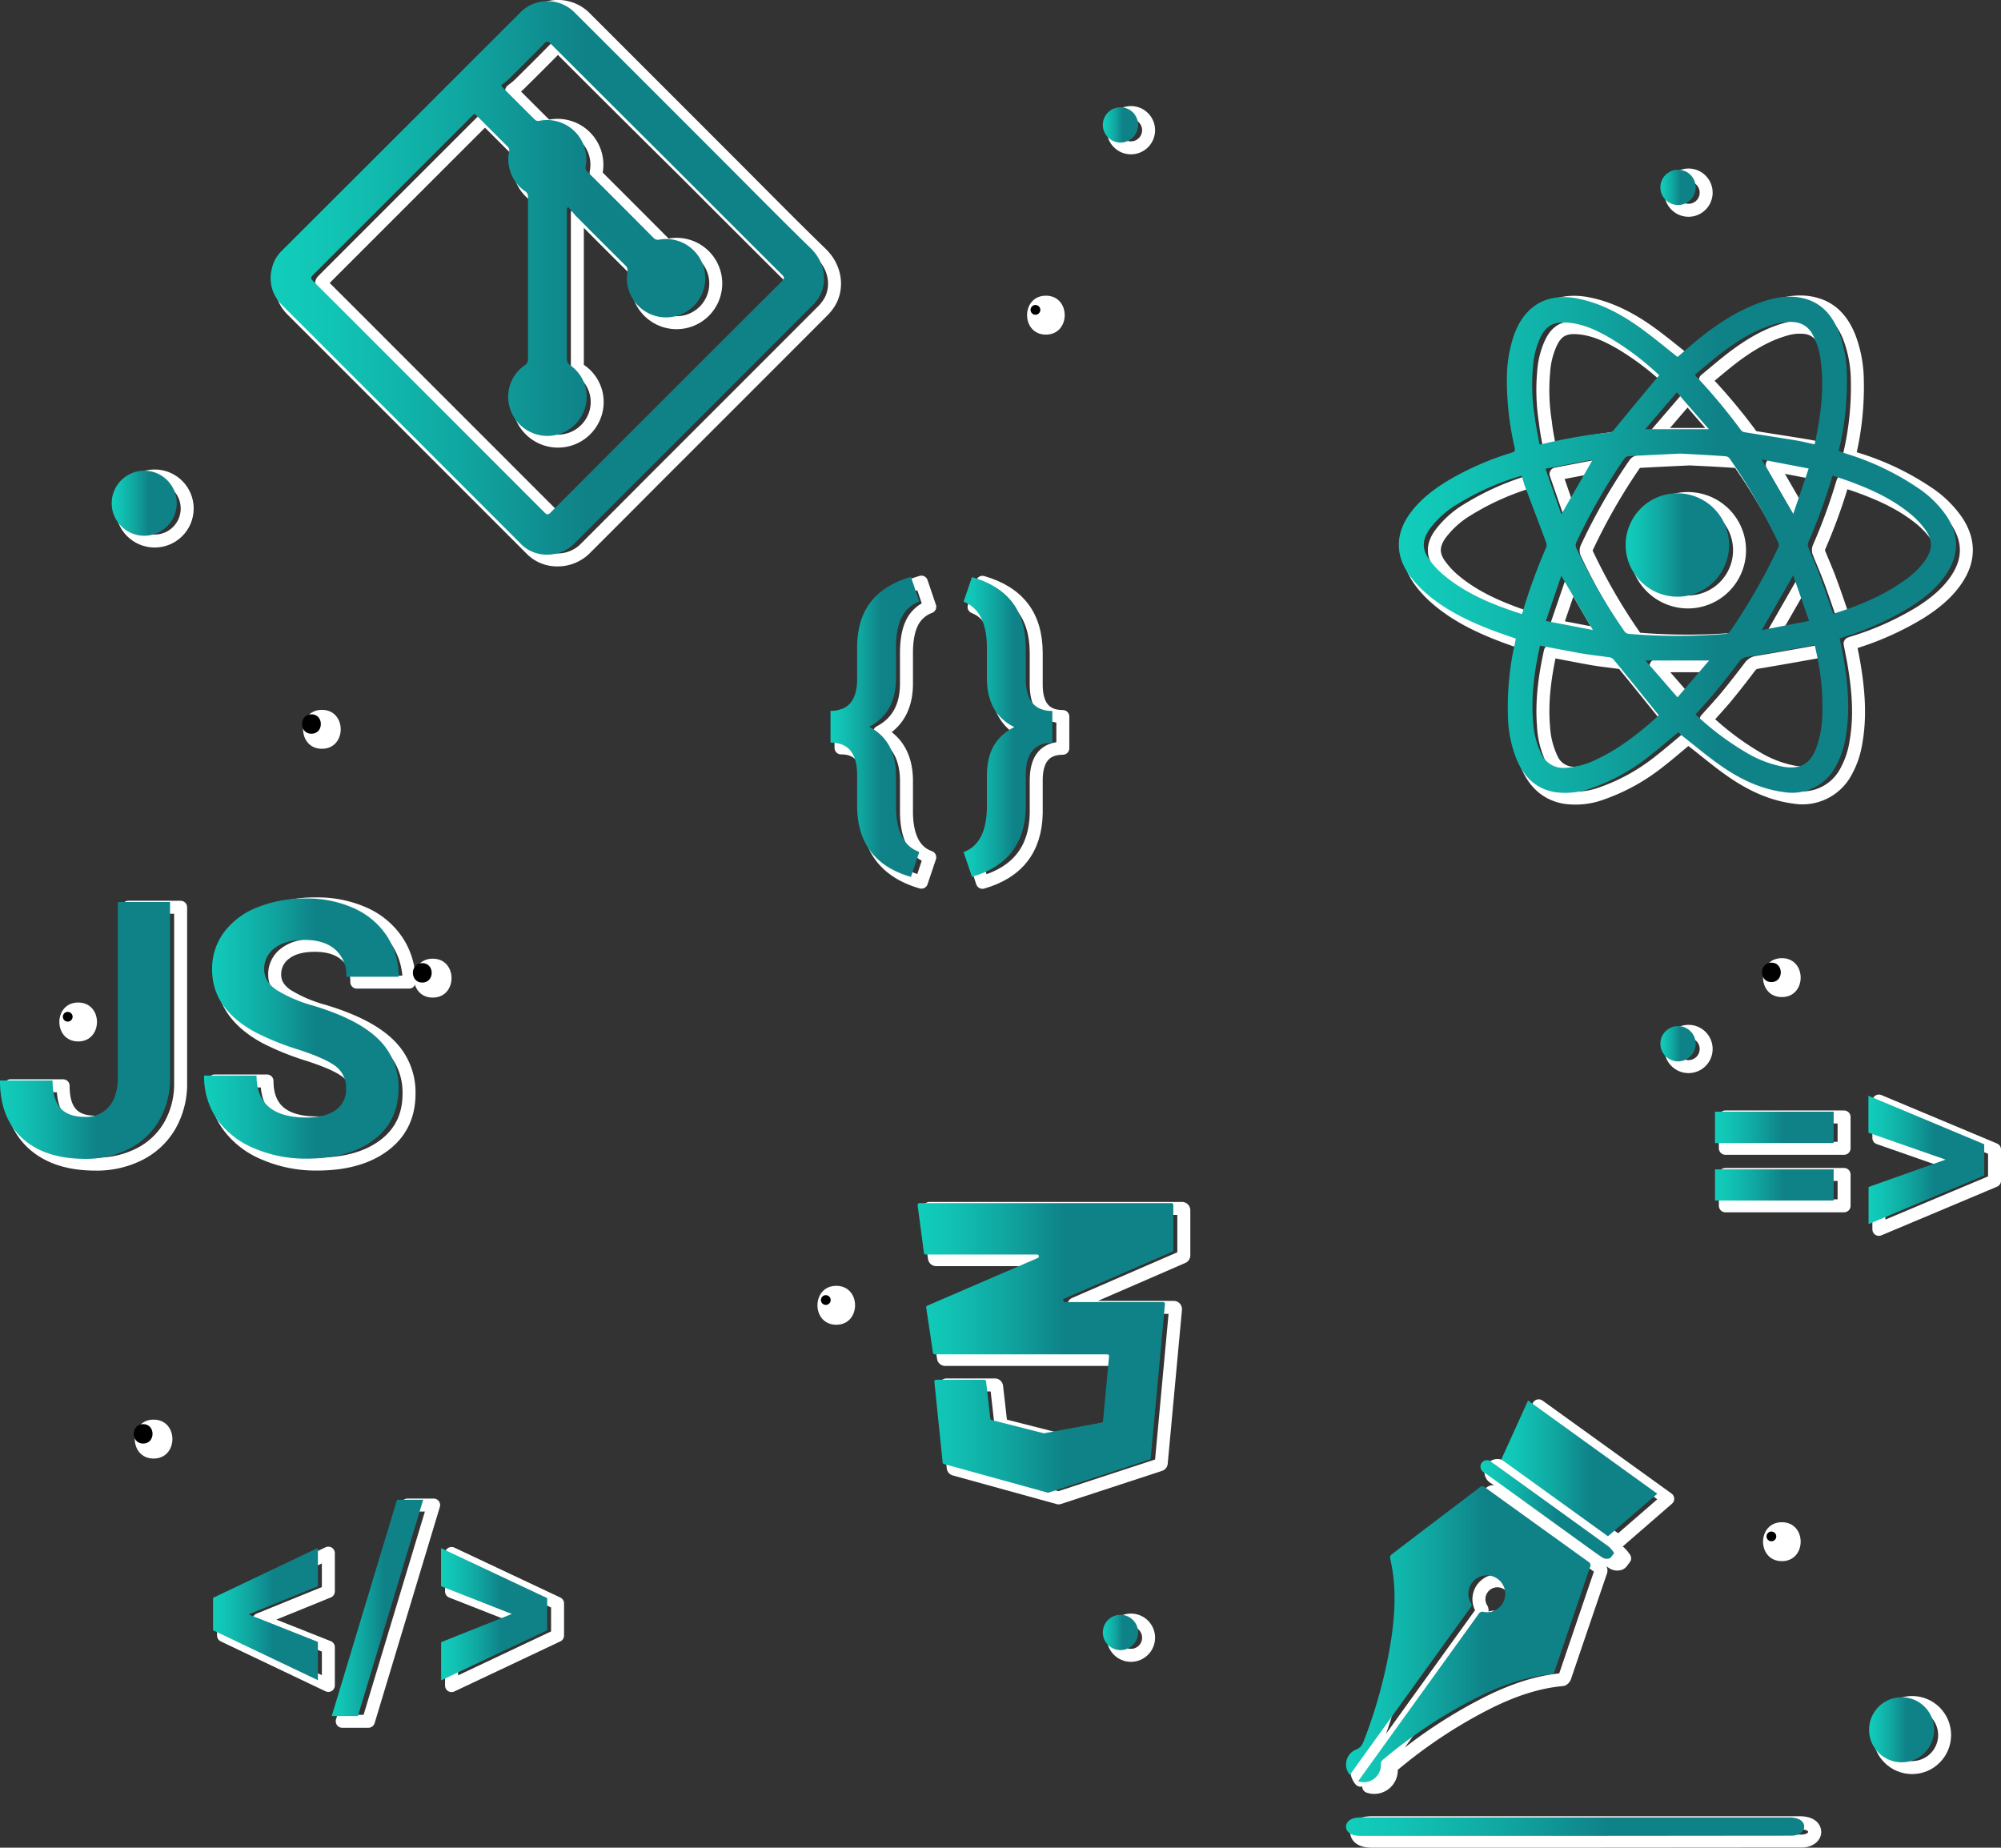 <svg xmlns="http://www.w3.org/2000/svg" xmlns:xlink="http://www.w3.org/1999/xlink" viewBox="0 0 616.85 569.62"><rect x="0" y="0" width="616.85" height="569.62" fill="#333333" stroke="none"/><defs><style>.a-skills{fill:none;stroke:#fff;stroke-linecap:round;stroke-linejoin:round;stroke-width:4px;}.b-skills{fill:#fff;}.c-skills{fill:url(#a-skills);}.d-skills{fill:url(#b-skills);}.e-skills{fill:url(#c-skills);}.f-skills{fill:url(#d-skills);}.g-skills{fill:url(#e-skills);}.h-skills{fill:url(#f-skills);}.i-skills{fill:url(#g-skills);}.j-skills{fill:url(#h-skills);}.k-skills{fill:url(#i-skills);}.l-skills{fill:url(#j-skills);}.m-skills{fill:url(#k-skills);}.n-skills{fill:url(#l-skills);}.o-skills{fill:url(#m-skills);}.p-skills{fill:url(#n-skills);}.q-skills{fill:url(#o-skills);}.r-skills{fill:url(#p-skills);}.s-skills{fill:url(#q-skills);}.t-skills{fill:url(#r-skills);}.u-skills{fill:url(#s-skills);}.v-skills{fill:url(#t-skills);}.w-skills{fill:url(#u-skills);}.x-skills{fill:url(#v-skills);}.y-skills{fill:url(#w-skills);}</style><linearGradient id="a-skills" x1="439.54" y1="200.47" x2="611.24" y2="200.47" gradientUnits="userSpaceOnUse"><stop offset="0" stop-color="#11cebb"/><stop offset="0.12" stop-color="#11c3b4"/><stop offset="0.34" stop-color="#10a7a1"/><stop offset="0.57" stop-color="#0f8288"/></linearGradient><linearGradient id="b-skills" x1="509.46" y1="200.47" x2="541.33" y2="200.47" xlink:href="#a-skills"/><linearGradient id="c-skills" x1="91.74" y1="118.18" x2="262.36" y2="118.18" xlink:href="#a-skills"/><linearGradient id="d-skills" x1="423.31" y1="595.67" x2="564.51" y2="595.67" xlink:href="#a-skills"/><linearGradient id="e-skills" x1="423.31" y1="536.31" x2="498.61" y2="536.31" xlink:href="#a-skills"/><linearGradient id="f-skills" x1="471.17" y1="485.19" x2="519.21" y2="485.19" xlink:href="#a-skills"/><linearGradient id="g-skills" x1="465.03" y1="498" x2="505.92" y2="498" xlink:href="#a-skills"/><linearGradient id="h-skills" x1="8.32" y1="350.17" x2="60.74" y2="350.17" xlink:href="#a-skills"/><linearGradient id="i-skills" x1="71.25" y1="349.63" x2="131.18" y2="349.63" xlink:href="#a-skills"/><linearGradient id="j-skills" x1="264.35" y1="256.61" x2="291.71" y2="256.61" xlink:href="#a-skills"/><linearGradient id="k-skills" x1="305.37" y1="256.61" x2="332.73" y2="256.61" xlink:href="#a-skills"/><linearGradient id="l-skills" x1="536.98" y1="388.92" x2="573.57" y2="388.92" xlink:href="#a-skills"/><linearGradient id="m-skills" x1="584.3" y1="390.09" x2="619.95" y2="390.09" xlink:href="#a-skills"/><linearGradient id="n-skills" x1="74" y1="530.12" x2="106.32" y2="530.12" xlink:href="#a-skills"/><linearGradient id="o-skills" x1="110.59" y1="528.2" x2="138.78" y2="528.2" xlink:href="#a-skills"/><linearGradient id="p-skills" x1="144.29" y1="530.16" x2="176.98" y2="530.16" xlink:href="#a-skills"/><linearGradient id="q-skills" x1="291.2" y1="448.04" x2="370.02" y2="448.04" xlink:href="#a-skills"/><linearGradient id="r-skills" x1="34.43" y1="155.14" x2="54.48" y2="155.14" xlink:href="#a-skills"/><linearGradient id="s-skills" x1="576.18" y1="533.27" x2="596.24" y2="533.27" xlink:href="#a-skills"/><linearGradient id="t-skills" x1="511.85" y1="321.77" x2="522.73" y2="321.77" xlink:href="#a-skills"/><linearGradient id="u-skills" x1="339.98" y1="503.27" x2="350.85" y2="503.27" xlink:href="#a-skills"/><linearGradient id="v-skills" x1="511.85" y1="57.76" x2="522.73" y2="57.76" xlink:href="#a-skills"/><linearGradient id="w-skills" x1="339.98" y1="38.51" x2="350.85" y2="38.51" xlink:href="#a-skills"/></defs><title>skills</title><path class="a-skills" d="M528.69,144.17c1.93-1.66,3.93-3.45,6-5.14,6.14-5,12.66-9.33,20.23-11.89,4.28-1.45,8.66-2.15,13.12-.9,5.25,1.46,8.33,5.23,10.31,10.07a38.2,38.2,0,0,1,2.52,12.81,91.33,91.33,0,0,1-2.41,23.64,4,4,0,0,0-.06.47l2.44.83a82.38,82.38,0,0,1,21.82,10.43,32.85,32.85,0,0,1,9,8.86c3.77,5.82,3.78,11.67,0,17.49-2.88,4.44-6.92,7.67-11.33,10.47a90.3,90.3,0,0,1-20.95,9.36l-.73.26c.41,2.16.87,4.28,1.23,6.42,1.34,8,2,16,.57,24a27.55,27.55,0,0,1-3.1,9.11,15.18,15.18,0,0,1-15.89,7.81c-7-.91-13.18-3.83-18.89-7.73-4.23-2.9-8.16-6.24-12.22-9.39-.54-.42-1-.91-1.48-1.31-3,2.44-5.76,4.89-8.7,7.16A60.45,60.45,0,0,1,502,277.13a23.3,23.3,0,0,1-11.34,1.18c-6.06-1.08-9.64-5-11.85-10.46a38.48,38.48,0,0,1-2.52-13.16,90.93,90.93,0,0,1,2.39-23.07c0-.18.07-.36.12-.61-2.49-.88-4.95-1.69-7.38-2.62-7.48-2.87-14.66-6.34-20.71-11.73a32.8,32.8,0,0,1-4.57-5c-4.57-6.24-4.52-12.93,0-19.19,3.19-4.41,7.44-7.61,12.05-10.37a89.65,89.65,0,0,1,18.82-8.26c1.66-.54,1.67-.52,1.3-2.26A90,90,0,0,1,476.1,151a41.49,41.49,0,0,1,2.25-13.79c3.37-9.14,10.39-13,19.91-11,7,1.48,13.17,4.81,18.9,8.94C521.08,138,524.79,141.11,528.69,144.17Zm.86,29.8c-4.71.22-10.34.48-16,.79a2,2,0,0,0-1.27.76,179.75,179.75,0,0,0-14.84,25.92,2.06,2.06,0,0,0,0,1.58,176.09,176.09,0,0,0,14.9,25.76,2,2,0,0,0,1.26.77,186.43,186.43,0,0,0,29.89,0,2.12,2.12,0,0,0,1.39-.79,183.13,183.13,0,0,0,14.91-26,1.72,1.72,0,0,0,0-1.26,178.6,178.6,0,0,0-15.07-26.06,1.81,1.81,0,0,0-1.2-.66C539.23,174.47,534.86,174.25,529.55,174Zm-43.2,59.21c0,.06-.1.12-.11.19-1.68,7.63-2.74,15.33-2.09,23.17a26.52,26.52,0,0,0,2.43,9.76,7.47,7.47,0,0,0,7.46,4.56,24.61,24.61,0,0,0,9.69-2.64c6.57-3.06,12.26-7.42,17.65-12.18.59-.53,1.16-1.08,1.51-1.4-4.72-5.85-9.33-11.59-14-17.29a2.28,2.28,0,0,0-1.39-.61c-2.65-.4-5.33-.65-8-1.1C495.17,234.89,490.81,234,486.35,233.18Zm47.7-83.55c.22.31.29.45.39.56a177,177,0,0,1,13.84,16.61,1.86,1.86,0,0,0,1.14.59c5.29.86,10.6,1.66,15.89,2.54,1.87.31,3.71.78,5.64,1.2,1.85-8.65,3-17.2,1.85-25.92a22.21,22.21,0,0,0-2.38-7.76,7,7,0,0,0-5-3.9,15,15,0,0,0-6.82.52c-6,1.72-11.26,5-16.21,8.74C539.55,145,536.84,147.34,534.05,149.63Zm42.64,73.73c7.71-2.44,15.15-5.45,21.79-10.17a25.91,25.91,0,0,0,6.58-6.38c2.25-3.28,2.34-6.17,0-9.37A26.8,26.8,0,0,0,601,193c-5.69-4.84-12.37-7.92-19.32-10.46-1.68-.61-3.39-1.16-5.1-1.74a4.2,4.2,0,0,0-.25.54A170.28,170.28,0,0,1,569,201.39a2.08,2.08,0,0,0,0,1.39c1.13,2.85,2.39,5.65,3.45,8.52C573.93,215.25,575.25,219.25,576.69,223.36Zm-96,.08c.12-.3.21-.46.26-.64a176.28,176.28,0,0,1,7.28-20,2.38,2.38,0,0,0-.1-1.59c-2.13-5.7-4.3-11.39-6.44-17.09-.4-1.06-.69-2.17-1-3.26a4,4,0,0,0-.55.07,80.81,80.81,0,0,0-19.26,8.61,29.22,29.22,0,0,0-8.67,7.79c-2.27,3.33-2.34,6.2.06,9.46a26.45,26.45,0,0,0,4.31,4.6C463.59,217.28,472,220.59,480.67,223.44Zm5.46-52.32a5.18,5.18,0,0,0,.81-.07,157.87,157.87,0,0,1,20.6-3.57,2.33,2.33,0,0,0,1.67-1q6.45-7.87,13-15.71c.25-.32.52-.62.82-1a86.85,86.85,0,0,0-14.62-11.17c-4.08-2.41-8.31-4.5-13.1-5s-7.17.87-9,4.82a25.45,25.45,0,0,0-2.12,8.44,63.17,63.17,0,0,0,.52,15.84C485,165.48,485.61,168.26,486.13,171.12Zm48.13,83.26A86.79,86.79,0,0,0,549.64,266a34.92,34.92,0,0,0,11.73,4.54c5.16.84,8.21-.87,10.09-5.77a31.68,31.68,0,0,0,1.87-10,74.9,74.9,0,0,0-1.2-16.37c-.32-1.79-.74-3.57-1.11-5.36l-.62.09c-6.75,1.19-13.5,2.42-20.26,3.54a3.25,3.25,0,0,0-2.33,1.34c-2.44,3.21-4.91,6.39-7.47,9.5C538.42,249.8,536.35,252,534.26,254.38Zm-5.75-99.29-9.75,11.35h19.61Zm-9.68,82.66,9.87,11.36,9.75-11.36ZM488,178.63c1.66,4.8,3.24,9.34,4.88,14.07l9.68-16.86Zm76.36,32.85-9.68,16.91,14.56-2.86C567.54,220.69,566,216.16,564.34,211.48Zm0-18.91c1.59-4.68,3.14-9.2,4.76-14l-14.47-2.77C557.94,181.53,561.07,186.93,564.35,192.57Zm-76.26,33,14.49,2.78-9.72-16.72C491.26,216.3,489.73,220.78,488.09,225.58Z" transform="translate(-8.32 -32.5)"/><path class="a-skills" d="M512.69,202.08a15.94,15.94,0,1,1,15.91,16A16,16,0,0,1,512.69,202.08Z" transform="translate(-8.32 -32.5)"/><path class="a-skills" d="M180,205.12a11.15,11.15,0,0,1-8.05-3.46l-40.79-40.81q-16.34-16.35-32.68-32.68a11.49,11.49,0,0,1-3.12-11.27,10.61,10.61,0,0,1,2.92-5.24L135,74.93l17.17-17.19c6.7-6.69,13.37-13.39,20.09-20.06a11.78,11.78,0,0,1,16.13,0Q211.08,60.35,233.71,83c9.23,9.23,18.37,18.55,27.74,27.64,4.81,4.67,5.16,11.09,2.39,15.37a14.22,14.22,0,0,1-1.83,2.27q-26.14,26.18-52.3,52.31Q199.36,191,189,201.35A12.06,12.06,0,0,1,180,205.12ZM186.78,98l-.48.26v1.14q0,22.62,0,45.24a2.31,2.31,0,0,0,1.09,2.13,11.83,11.83,0,0,1,4.1,14.27,12.09,12.09,0,0,1-22.83-1.45,11.81,11.81,0,0,1,4.67-12.9,2.08,2.08,0,0,0,1-2c0-6.22,0-12.44,0-18.66,0-10.45,0-20.9,0-31.35a2,2,0,0,0-.59-1.45,12,12,0,0,1-5.22-12.55,1.54,1.54,0,0,0-.54-1.51q-4.5-4.47-9-9c-.35-.35-.72-.69-1.12-1.07-.35.31-.63.53-.88.78q-24.51,24.51-49,49c-.69.69-.64,1.06,0,1.72q9.61,9.56,19.18,19.17,26.13,26.12,52.23,52.25c.7.7,1.08.83,1.86,0q35.69-35.74,71.42-71.42c.76-.76.69-1.15,0-1.87q-16.26-16.19-32.46-32.43Q200.68,67,181.24,47.54c-.7-.72-1.11-.83-1.87,0-3.61,3.7-7.28,7.34-11,11-.72.71-1.55,1.29-2.33,1.92.39.49.48.65.6.78,3.3,3.3,6.58,6.61,9.91,9.88a1.64,1.64,0,0,0,1.24.26,12.14,12.14,0,0,1,14.34,14.07,1.63,1.63,0,0,0,.52,1.61q10.22,10.19,20.39,20.42a1.87,1.87,0,0,0,1.83.51,12.08,12.08,0,1,1-9.9,9.94,2,2,0,0,0-.58-1.93q-7.71-7.64-15.34-15.34C188.27,99.78,187.55,98.87,186.78,98Z" transform="translate(-8.32 -32.5)"/><path class="a-skills" d="M497.07,600.12H431.13c-2.95,0-4.67-1.12-4.59-3,0-1.21,1.21-2.26,2.9-2.55a12.61,12.61,0,0,1,1.95-.14H563c2.63,0,4.25.8,4.66,2.25.49,1.69-1.1,3.22-3.56,3.39-.5,0-1,0-1.52,0Z" transform="translate(-8.32 -32.5)"/><path class="a-skills" d="M430.26,583.26c2.08-2.88,4.08-5.66,6.08-8.45q15.53-21.51,31-43a1.39,1.39,0,0,1,1.65-.68,5.59,5.59,0,0,0,6.17-3.41,5.68,5.68,0,0,0-9-6.45,5.63,5.63,0,0,0-1.21,7,1.09,1.09,0,0,1,0,1.41Q446.47,555.31,428,581c-.08.11-.18.21-.27.32a4.93,4.93,0,0,1,1.79-7.7c1.69-.64,2.15-1.74,2.65-3.09a150.35,150.35,0,0,0,8.42-31.66c1.15-8.16,1.48-16.32-.48-24.44a1.43,1.43,0,0,1,.56-1.08c5.65-4.34,11.34-8.63,17-12.94,3.37-2.56,6.74-5.1,10.08-7.68a1.15,1.15,0,0,1,1.66,0q15.88,11.51,31.8,22.93a1.15,1.15,0,0,1,.5,1.58q-5.52,16.14-11,32.29c-.11.32-.49.75-.77.78-7.89.72-15.21,3.33-22.26,6.76a151,151,0,0,0-29.81,19.59,1.86,1.86,0,0,0-.66,1.67A5.25,5.25,0,0,1,430.26,583.26Z" transform="translate(-8.32 -32.5)"/><path class="a-skills" d="M507.26,507.74l-32.87-23.69,8.26-18.15,39.79,28.67Z" transform="translate(-8.32 -32.5)"/><path class="a-skills" d="M509.15,512.91c-.6.7-.94,1.46-1.49,1.66a2.65,2.65,0,0,1-2.07-.21c-2.76-1.86-5.43-3.85-8.13-5.8l-27.61-19.9-.69-.51a2,2,0,1,1,2.27-3.17c2.23,1.56,4.42,3.17,6.63,4.76q14.76,10.63,29.51,21.29A11.43,11.43,0,0,1,509.15,512.91Z" transform="translate(-8.32 -32.5)"/><path class="a-skills" d="M47.87,312.2H64v54.08a25.86,25.86,0,0,1-3.3,13.17,22.47,22.47,0,0,1-9.31,8.83,29.15,29.15,0,0,1-13.58,3.11q-12.39,0-19.31-6.31t-6.92-17.84h16.2q0,5.75,2.42,8.48c1.61,1.83,4.14,2.74,7.61,2.74a9.22,9.22,0,0,0,7.35-3.17q2.74-3.17,2.74-9Z" transform="translate(-8.32 -32.5)"/><path class="a-skills" d="M118.26,369.82a8.25,8.25,0,0,0-3.22-7q-3.23-2.44-11.59-5.15a82.5,82.5,0,0,1-13.25-5.34Q76.9,345.15,76.89,333a18.85,18.85,0,0,1,3.57-11.29,23.29,23.29,0,0,1,10.25-7.75,38.54,38.54,0,0,1,15-2.79,35.16,35.16,0,0,1,14.92,3,23.77,23.77,0,0,1,10.17,8.56,22.41,22.41,0,0,1,3.62,12.55h-16.1c0-3.58-1.12-6.36-3.38-8.34s-5.42-3-9.49-3-7,.83-9.18,2.49A7.89,7.89,0,0,0,93,333c0,2.54,1.28,4.66,3.84,6.38a43,43,0,0,0,11.29,4.83q13.72,4.13,20,10.25a20.4,20.4,0,0,1,6.28,15.23q0,10.14-7.68,15.91t-20.65,5.77a39.91,39.91,0,0,1-16.42-3.3,26,26,0,0,1-11.29-9,23.18,23.18,0,0,1-3.89-13.31H90.63q0,12.93,15.45,12.93c3.83,0,6.81-.78,9-2.33A7.59,7.59,0,0,0,118.26,369.82Z" transform="translate(-8.32 -32.5)"/><path class="a-skills" d="M292.36,304.47q-16.58-4.79-16.58-22v-9.4q0-10-8.2-10v-9.78q8,0,8.2-9.4v-10q0-8.73,4.14-14.12t12.44-7.8l2.58,7.61a9.81,9.81,0,0,0-5.3,4.6q-1.78,3.28-1.88,9.1v9.92q0,10.68-8.25,15,8.25,4.35,8.25,15.08v10q.23,11.06,7.18,13.51Z" transform="translate(-8.32 -32.5)"/><path class="a-skills" d="M308.6,296.81q7-2.55,7.18-13.7v-10q0-10.68,8.43-14.84-8.43-4.15-8.43-15.07v-9.87q-.18-11-7.18-13.7l2.58-7.61q8.24,2.37,12.39,7.73t4.19,14V244q.18,9.41,8.2,9.4v9.78q-8.2,0-8.2,9.87v10.25q-.37,16.54-16.58,21.22Z" transform="translate(-8.32 -32.5)"/><path class="a-skills" d="M576.8,386.51H540.2v-9.66h36.6Zm0,17.73H540.2v-9.66h36.6Z" transform="translate(-8.32 -32.5)"/><path class="a-skills" d="M611.31,391.63l-23.79-8.31V371.94l35.66,14.94v9.62l-35.66,15V400.06Z" transform="translate(-8.32 -32.5)"/><path class="a-skills" d="M88.15,531.83l21.39,8.48v11.8L77.23,536.72v-10l32.31-15.4v11.81Z" transform="translate(-8.32 -32.5)"/><path class="a-skills" d="M121.89,563.16h-8.07l20.11-66.67H142Z" transform="translate(-8.32 -32.5)"/><path class="a-skills" d="M169.32,531.7l-21.8-8.56V511.42l32.68,15.39v9.91l-32.68,15.44V540.39Z" transform="translate(-8.32 -32.5)"/><path class="a-skills" d="M295,405.05h77.7a.56.56,0,0,1,.56.56v13.9a.55.55,0,0,1-.33.51l-33.29,14.45a.56.56,0,0,0,.22,1.08h30.27a.56.56,0,0,1,.56.61l-4.39,47.42a.55.55,0,0,1-.38.48l-31.11,10.19a.58.58,0,0,1-.32,0l-31.92-8.81a.54.54,0,0,1-.41-.48l-2.56-24.89a.56.56,0,0,1,.56-.61H315a.55.55,0,0,1,.55.49l1.3,11.43a.54.54,0,0,0,.42.48l16,4.07a.49.49,0,0,0,.24,0l17.65-3.26a.55.55,0,0,0,.46-.49l1.86-19.95a.57.57,0,0,0-.56-.62H299.72a.55.55,0,0,1-.55-.47l-2.11-13.93a.57.57,0,0,1,.34-.6l34.05-14.7a.56.56,0,0,0-.23-1.07H296.93a.55.55,0,0,1-.55-.49l-1.95-14.69A.55.55,0,0,1,295,405.05Z" transform="translate(-8.32 -32.5)"/><circle class="a-skills" cx="47.68" cy="156.77" r="10.03"/><circle class="a-skills" cx="589.44" cy="534.9" r="10.03"/><circle class="a-skills" cx="520.52" cy="323.39" r="5.44"/><circle class="a-skills" cx="348.64" cy="504.89" r="5.44"/><circle class="a-skills" cx="520.52" cy="59.39" r="5.44"/><circle class="a-skills" cx="348.64" cy="40.14" r="5.44"/><path class="b-skills" d="M557.62,513.79c7.72,0,7.73-12,0-12s-7.74,12,0,12Z" transform="translate(-8.32 -32.5)"/><path class="b-skills" d="M266.12,440.91c7.72,0,7.73-12,0-12s-7.74,12,0,12Z" transform="translate(-8.32 -32.5)"/><path class="b-skills" d="M330.74,135.66c7.72,0,7.74-12,0-12s-7.73,12,0,12Z" transform="translate(-8.32 -32.5)"/><path class="b-skills" d="M55.67,482.16c7.72,0,7.74-12,0-12s-7.73,12,0,12Z" transform="translate(-8.32 -32.5)"/><path class="b-skills" d="M141.72,340.05c7.72,0,7.74-12,0-12s-7.73,12,0,12Z" transform="translate(-8.32 -32.5)"/><path class="b-skills" d="M107.56,263.34c7.72,0,7.73-12,0-12s-7.74,12,0,12Z" transform="translate(-8.32 -32.5)"/><path class="b-skills" d="M557.62,339.89c7.72,0,7.73-12,0-12s-7.74,12,0,12Z" transform="translate(-8.32 -32.5)"/><path class="b-skills" d="M32.42,353.57c7.72,0,7.74-12,0-12s-7.73,12,0,12Z" transform="translate(-8.32 -32.5)"/><path class="c-skills" d="M525.46,142.55c1.94-1.66,3.94-3.45,6-5.14,6.14-5,12.67-9.33,20.23-11.9,4.29-1.45,8.67-2.14,13.12-.9,5.25,1.47,8.34,5.23,10.31,10.08a38.14,38.14,0,0,1,2.52,12.8,90.81,90.81,0,0,1-2.41,23.64c0,.11,0,.23,0,.47.8.28,1.61.56,2.43.83a82.42,82.42,0,0,1,21.82,10.44,32.53,32.53,0,0,1,9,8.85c3.77,5.82,3.78,11.67,0,17.49-2.89,4.45-6.93,7.67-11.34,10.47a89.84,89.84,0,0,1-20.94,9.37l-.74.26c.42,2.15.87,4.28,1.23,6.41,1.34,8,2,16,.58,24.06a27.73,27.73,0,0,1-3.1,9.1,15.21,15.21,0,0,1-15.9,7.82c-7-.92-13.18-3.83-18.88-7.74-4.24-2.89-8.17-6.23-12.22-9.39-.54-.42-1-.9-1.48-1.31-3,2.44-5.76,4.89-8.71,7.16a60,60,0,0,1-18.11,10.08,23.26,23.26,0,0,1-11.33,1.19c-6.06-1.08-9.64-5-11.86-10.47a38.67,38.67,0,0,1-2.52-13.15A90.48,90.48,0,0,1,475.5,230c0-.18.06-.37.11-.62-2.48-.88-4.95-1.69-7.37-2.62-7.49-2.87-14.67-6.33-20.71-11.73a32.87,32.87,0,0,1-4.58-5c-4.57-6.23-4.52-12.93,0-19.19,3.2-4.4,7.45-7.6,12.06-10.37a90.32,90.32,0,0,1,18.81-8.26c1.66-.53,1.67-.51,1.3-2.25a91.16,91.16,0,0,1-2.27-20.55,41.26,41.26,0,0,1,2.26-13.8c3.36-9.13,10.39-13,19.91-11,7,1.47,13.16,4.81,18.9,8.93C517.86,136.36,521.56,139.48,525.46,142.55Zm.86,29.79c-4.7.23-10.34.48-16,.8a1.87,1.87,0,0,0-1.26.76,178.35,178.35,0,0,0-14.85,25.92,2.08,2.08,0,0,0,0,1.57,176,176,0,0,0,14.9,25.76,1.92,1.92,0,0,0,1.26.77,184.26,184.26,0,0,0,29.9,0,2.07,2.07,0,0,0,1.38-.78,182.27,182.27,0,0,0,14.91-26,1.62,1.62,0,0,0,0-1.26,178.74,178.74,0,0,0-15.07-26.06,1.76,1.76,0,0,0-1.2-.65C536,172.84,531.63,172.62,526.32,172.34Zm-43.19,59.22c0,.06-.11.11-.12.18-1.68,7.64-2.73,15.34-2.09,23.18a26.72,26.72,0,0,0,2.43,9.76,7.49,7.49,0,0,0,7.46,4.55,24.82,24.82,0,0,0,9.7-2.63c6.56-3.07,12.25-7.42,17.65-12.19.59-.52,1.16-1.07,1.5-1.4-4.71-5.85-9.33-11.59-14-17.29a2.34,2.34,0,0,0-1.39-.61c-2.65-.39-5.33-.64-8-1.1C491.94,233.26,487.59,232.39,483.13,231.56ZM530.83,148a6,6,0,0,0,.38.55,178.83,178.83,0,0,1,13.85,16.62,1.91,1.91,0,0,0,1.13.59c5.29.86,10.6,1.66,15.89,2.53,1.87.31,3.71.79,5.64,1.21,1.86-8.65,3.06-17.2,1.85-25.92a21.94,21.94,0,0,0-2.38-7.76,7,7,0,0,0-5-3.91,15,15,0,0,0-6.82.53c-6,1.72-11.26,5-16.2,8.73C536.32,143.35,533.62,145.72,530.83,148Zm42.63,73.73c7.71-2.45,15.15-5.45,21.79-10.18a25.75,25.75,0,0,0,6.59-6.37c2.24-3.28,2.33-6.18,0-9.37a25.64,25.64,0,0,0-4.11-4.47c-5.69-4.84-12.37-7.92-19.32-10.46-1.68-.61-3.38-1.16-5.09-1.75a4.86,4.86,0,0,0-.25.55,172.75,172.75,0,0,1-7.33,20.08,2,2,0,0,0,0,1.38c1.12,2.85,2.38,5.65,3.45,8.53C570.7,213.62,572,217.62,573.46,221.74Zm-96,.07c.12-.29.2-.46.25-.63a174.42,174.42,0,0,1,7.29-20,2.38,2.38,0,0,0-.11-1.59c-2.13-5.71-4.3-11.39-6.44-17.09-.4-1.07-.68-2.18-1-3.27a2.84,2.84,0,0,0-.56.08,81.28,81.28,0,0,0-19.25,8.6,29.13,29.13,0,0,0-8.67,7.8c-2.28,3.33-2.35,6.19.06,9.45a26.07,26.07,0,0,0,4.3,4.6C460.37,215.66,468.72,219,477.45,221.81Zm5.46-52.31c.42,0,.62,0,.8-.07a155,155,0,0,1,20.61-3.57,2.32,2.32,0,0,0,1.66-1q6.45-7.87,13-15.71l.82-.95A86.26,86.26,0,0,0,505.15,137c-4.08-2.42-8.32-4.51-13.11-5s-7.16.88-9,4.83a25.88,25.88,0,0,0-2.12,8.44,63.08,63.08,0,0,0,.52,15.83C481.81,163.86,482.39,166.63,482.91,169.5ZM531,252.75a87,87,0,0,0,15.39,11.61,35,35,0,0,0,11.72,4.53c5.17.85,8.21-.86,10.09-5.76a31.46,31.46,0,0,0,1.87-10,74.33,74.33,0,0,0-1.2-16.38c-.32-1.79-.73-3.57-1.1-5.35l-.63.09c-6.75,1.19-13.49,2.42-20.25,3.53a3.26,3.26,0,0,0-2.33,1.35c-2.44,3.2-4.92,6.38-7.48,9.49C535.19,248.18,533.12,250.39,531,252.75Zm-5.75-99.29-9.75,11.35h19.61Zm-9.68,82.66,9.88,11.37c3.33-3.9,6.46-7.54,9.74-11.37ZM484.75,177l4.89,14.06c3.29-5.73,6.41-11.16,9.67-16.86Zm76.37,32.84-9.69,16.92L566,223.91C564.32,219.07,562.74,214.53,561.12,209.85Zm0-18.9c1.6-4.68,3.14-9.2,4.76-14l-14.47-2.78C554.71,179.91,557.84,185.3,561.12,191Zm-76.26,33,14.49,2.78L489.63,210C488,214.67,486.5,219.16,484.86,224Z" transform="translate(-8.32 -32.5)"/><path class="d-skills" d="M509.46,200.46a15.94,15.94,0,1,1,15.91,16A16,16,0,0,1,509.46,200.46Z" transform="translate(-8.32 -32.5)"/><path class="e-skills" d="M176.74,203.49a11.12,11.12,0,0,1-8-3.45l-40.8-40.82q-16.34-16.33-32.67-32.67a11.5,11.5,0,0,1-3.13-11.27A10.53,10.53,0,0,1,95,110L131.76,73.3q8.6-8.58,17.18-17.18,10-10,20.08-20.07a11.78,11.78,0,0,1,16.13,0q22.69,22.63,45.34,45.32c9.23,9.23,18.37,18.56,27.73,27.65,4.81,4.66,5.17,11.08,2.4,15.36a13.44,13.44,0,0,1-1.84,2.27q-26.13,26.17-52.3,52.32-10.35,10.35-20.7,20.71A12,12,0,0,1,176.74,203.49Zm6.82-107.1-.49.25v1.15q0,22.62,0,45.24a2.3,2.3,0,0,0,1.09,2.12,11.82,11.82,0,0,1,4.09,14.28A12.1,12.1,0,0,1,165.41,158a11.8,11.8,0,0,1,4.68-12.9,2.05,2.05,0,0,0,1-1.95c0-6.22,0-12.44,0-18.66q0-15.67,0-31.35a2,2,0,0,0-.59-1.46,12,12,0,0,1-5.22-12.55,1.54,1.54,0,0,0-.54-1.5c-3-3-6-6-9-9-.35-.35-.71-.68-1.12-1.07-.34.31-.62.53-.87.78q-24.51,24.51-49,49c-.69.69-.64,1.06,0,1.72q9.63,9.56,19.19,19.17,26.12,26.11,52.22,52.25c.71.71,1.09.83,1.87.05q35.67-35.75,71.41-71.41c.76-.76.7-1.15,0-1.87q-16.26-16.2-32.46-32.44Q197.46,65.37,178,45.91c-.71-.71-1.11-.82-1.88,0-3.61,3.7-7.28,7.34-11,11-.71.7-1.55,1.28-2.33,1.92.4.48.48.65.61.77,3.29,3.3,6.58,6.61,9.9,9.88a1.61,1.61,0,0,0,1.25.27,12.12,12.12,0,0,1,14.33,14.06,1.67,1.67,0,0,0,.52,1.62q10.23,10.17,20.39,20.41a1.86,1.86,0,0,0,1.84.52,12.08,12.08,0,1,1-9.9,9.94,2,2,0,0,0-.59-1.93q-7.69-7.65-15.34-15.34C185.05,98.15,184.32,97.25,183.56,96.39Z" transform="translate(-8.32 -32.5)"/><path class="f-skills" d="M493.85,598.49h-66c-2.94,0-4.66-1.11-4.59-3,.06-1.21,1.22-2.26,2.9-2.55a11.49,11.49,0,0,1,2-.15H559.75c2.63,0,4.26.8,4.67,2.24.48,1.7-1.11,3.22-3.56,3.4-.51,0-1,0-1.52,0Z" transform="translate(-8.32 -32.5)"/><path class="g-skills" d="M427,581.64c2.07-2.88,4.07-5.67,6.08-8.45q15.51-21.53,31-43.05a1.38,1.38,0,0,1,1.65-.69,5.58,5.58,0,0,0,6.17-3.4,5.68,5.68,0,0,0-9-6.45,5.63,5.63,0,0,0-1.2,7,1.1,1.1,0,0,1,0,1.41q-18.52,25.63-37,51.31c-.08.12-.18.22-.27.33a4.94,4.94,0,0,1,1.79-7.71c1.69-.63,2.15-1.74,2.66-3.09a150.61,150.61,0,0,0,8.41-31.66c1.15-8.16,1.48-16.32-.47-24.43a1.39,1.39,0,0,1,.55-1.09q8.49-6.49,17-12.94c3.36-2.55,6.74-5.09,10.08-7.68a1.15,1.15,0,0,1,1.66,0Q482.06,502.55,498,514a1.16,1.16,0,0,1,.49,1.59q-5.5,16.13-11,32.28c-.11.32-.48.76-.77.78-7.89.72-15.2,3.34-22.25,6.76A151.15,151.15,0,0,0,434.65,575a1.86,1.86,0,0,0-.66,1.66A5.25,5.25,0,0,1,427,581.64Z" transform="translate(-8.32 -32.5)"/><path class="h-skills" d="M504,506.11c-11-7.9-21.89-15.77-32.87-23.69l8.25-18.15L519.21,493Z" transform="translate(-8.32 -32.5)"/><path class="i-skills" d="M505.92,511.29c-.59.69-.94,1.46-1.49,1.65a2.62,2.62,0,0,1-2.07-.21c-2.76-1.86-5.43-3.85-8.13-5.79L466.63,487c-.23-.17-.47-.33-.69-.51a2,2,0,1,1,2.27-3.17c2.22,1.56,4.42,3.16,6.62,4.75q14.78,10.65,29.51,21.3A10.58,10.58,0,0,1,505.92,511.29Z" transform="translate(-8.32 -32.5)"/><path class="j-skills" d="M44.64,310.58h16.1v54.07a25.87,25.87,0,0,1-3.3,13.18,22.39,22.39,0,0,1-9.31,8.82,29.11,29.11,0,0,1-13.57,3.11q-12.39,0-19.32-6.3T8.32,365.62H24.53c0,3.83.8,6.65,2.41,8.48s4.15,2.73,7.62,2.73a9.24,9.24,0,0,0,7.35-3.16q2.73-3.17,2.73-9Z" transform="translate(-8.32 -32.5)"/><path class="k-skills" d="M115,368.2a8.27,8.27,0,0,0-3.22-7q-3.21-2.43-11.59-5.15A82.43,82.43,0,0,1,87,350.71q-13.31-7.2-13.3-19.37a18.83,18.83,0,0,1,3.57-11.29,23.22,23.22,0,0,1,10.24-7.76,38.59,38.59,0,0,1,15-2.79,35.08,35.08,0,0,1,14.91,3,23.85,23.85,0,0,1,10.17,8.56,22.45,22.45,0,0,1,3.62,12.56H115.09a10.56,10.56,0,0,0-3.38-8.35q-3.39-3-9.5-3-5.89,0-9.17,2.49a7.84,7.84,0,0,0-3.28,6.57q0,3.81,3.84,6.39a43.56,43.56,0,0,0,11.29,4.82q13.74,4.14,20,10.25a20.4,20.4,0,0,1,6.28,15.24q0,10.14-7.67,15.9t-20.66,5.77a39.86,39.86,0,0,1-16.41-3.3,26,26,0,0,1-11.3-9,23.15,23.15,0,0,1-3.89-13.3H87.4q0,12.93,15.45,12.93,5.75,0,9-2.34A7.57,7.57,0,0,0,115,368.2Z" transform="translate(-8.32 -32.5)"/><path class="l-skills" d="M289.14,302.84q-16.59-4.77-16.59-22v-9.4q0-10-8.2-10v-9.78q8,0,8.2-9.4v-10q0-8.75,4.15-14.13t12.44-7.79l2.57,7.6a9.81,9.81,0,0,0-5.29,4.61q-1.8,3.28-1.89,9.09v9.92q0,10.68-8.25,15,8.25,4.35,8.25,15.07v10q.23,11.06,7.18,13.51Z" transform="translate(-8.32 -32.5)"/><path class="m-skills" d="M305.37,295.19q7-2.55,7.19-13.7v-10q0-10.68,8.43-14.83-8.43-4.15-8.43-15.07v-9.88q-.19-11-7.19-13.7l2.58-7.6q8.25,2.36,12.39,7.72t4.19,14v10.16q.2,9.41,8.2,9.4v9.78q-8.19,0-8.2,9.88v10.25q-.36,16.53-16.58,21.21Z" transform="translate(-8.32 -32.5)"/><path class="n-skills" d="M573.57,384.89H537v-9.66h36.59Zm0,17.72H537V393h36.59Z" transform="translate(-8.32 -32.5)"/><path class="o-skills" d="M608.08,390,584.3,381.7V370.32L620,385.26v9.62l-35.65,15V398.44Z" transform="translate(-8.32 -32.5)"/><path class="p-skills" d="M84.93,530.2l21.39,8.48v11.81L74,535.1v-10l32.32-15.39v11.81Z" transform="translate(-8.32 -32.5)"/><path class="q-skills" d="M118.66,561.54h-8.07l20.12-66.68h8.07Z" transform="translate(-8.32 -32.5)"/><path class="r-skills" d="M166.1,530.08l-21.81-8.56V509.79L177,525.18v9.92l-32.69,15.43V538.76Z" transform="translate(-8.32 -32.5)"/><path class="s-skills" d="M291.75,403.42h77.71a.56.56,0,0,1,.56.56v13.91a.57.57,0,0,1-.34.51L336.4,432.85a.56.56,0,0,0,.22,1.07h30.26a.56.56,0,0,1,.56.61L363.06,482a.57.57,0,0,1-.39.48l-31.1,10.18a.53.53,0,0,1-.33,0l-31.92-8.81a.56.56,0,0,1-.41-.48l-2.55-24.88a.55.55,0,0,1,.55-.62h14.83a.57.57,0,0,1,.56.5l1.3,11.43a.56.56,0,0,0,.41.48l16,4.07a.65.65,0,0,0,.24,0l17.65-3.26a.56.56,0,0,0,.45-.5l1.86-19.95a.55.55,0,0,0-.55-.61H296.49a.56.56,0,0,1-.55-.48l-2.1-13.92a.56.56,0,0,1,.33-.6l34.05-14.7a.56.56,0,0,0-.22-1.08H293.7a.56.56,0,0,1-.55-.48l-1.95-14.69A.57.57,0,0,1,291.75,403.42Z" transform="translate(-8.32 -32.5)"/><circle class="t-skills" cx="44.46" cy="155.14" r="10.03"/><circle class="u-skills" cx="586.21" cy="533.27" r="10.03"/><circle class="v-skills" cx="517.29" cy="321.77" r="5.44"/><circle class="w-skills" cx="345.41" cy="503.27" r="5.44"/><circle class="x-skills" cx="517.29" cy="57.76" r="5.44"/><circle class="y-skills" cx="345.41" cy="38.51" r="5.44"/><path d="M554.39,507.66a1.5,1.5,0,0,0,0-3,1.5,1.5,0,0,0,0,3Z" transform="translate(-8.32 -32.5)"/><path d="M262.89,434.79a1.5,1.5,0,0,0,0-3,1.5,1.5,0,0,0,0,3Z" transform="translate(-8.32 -32.5)"/><path d="M327.52,129.53a1.5,1.5,0,0,0,0-3,1.5,1.5,0,0,0,0,3Z" transform="translate(-8.32 -32.5)"/><path d="M52.45,477.54c3.86,0,3.86-6,0-6s-3.87,6,0,6Z" transform="translate(-8.32 -32.5)"/><path d="M138.5,335.42c3.86,0,3.86-6,0-6s-3.87,6,0,6Z" transform="translate(-8.32 -32.5)"/><path d="M104.33,258.71c3.86,0,3.87-6,0-6s-3.87,6,0,6Z" transform="translate(-8.32 -32.5)"/><path d="M554.39,335.27c3.86,0,3.87-6,0-6s-3.86,6,0,6Z" transform="translate(-8.32 -32.5)"/><path d="M29.2,347.45a1.5,1.5,0,0,0,0-3,1.5,1.5,0,0,0,0,3Z" transform="translate(-8.32 -32.5)"/></svg>